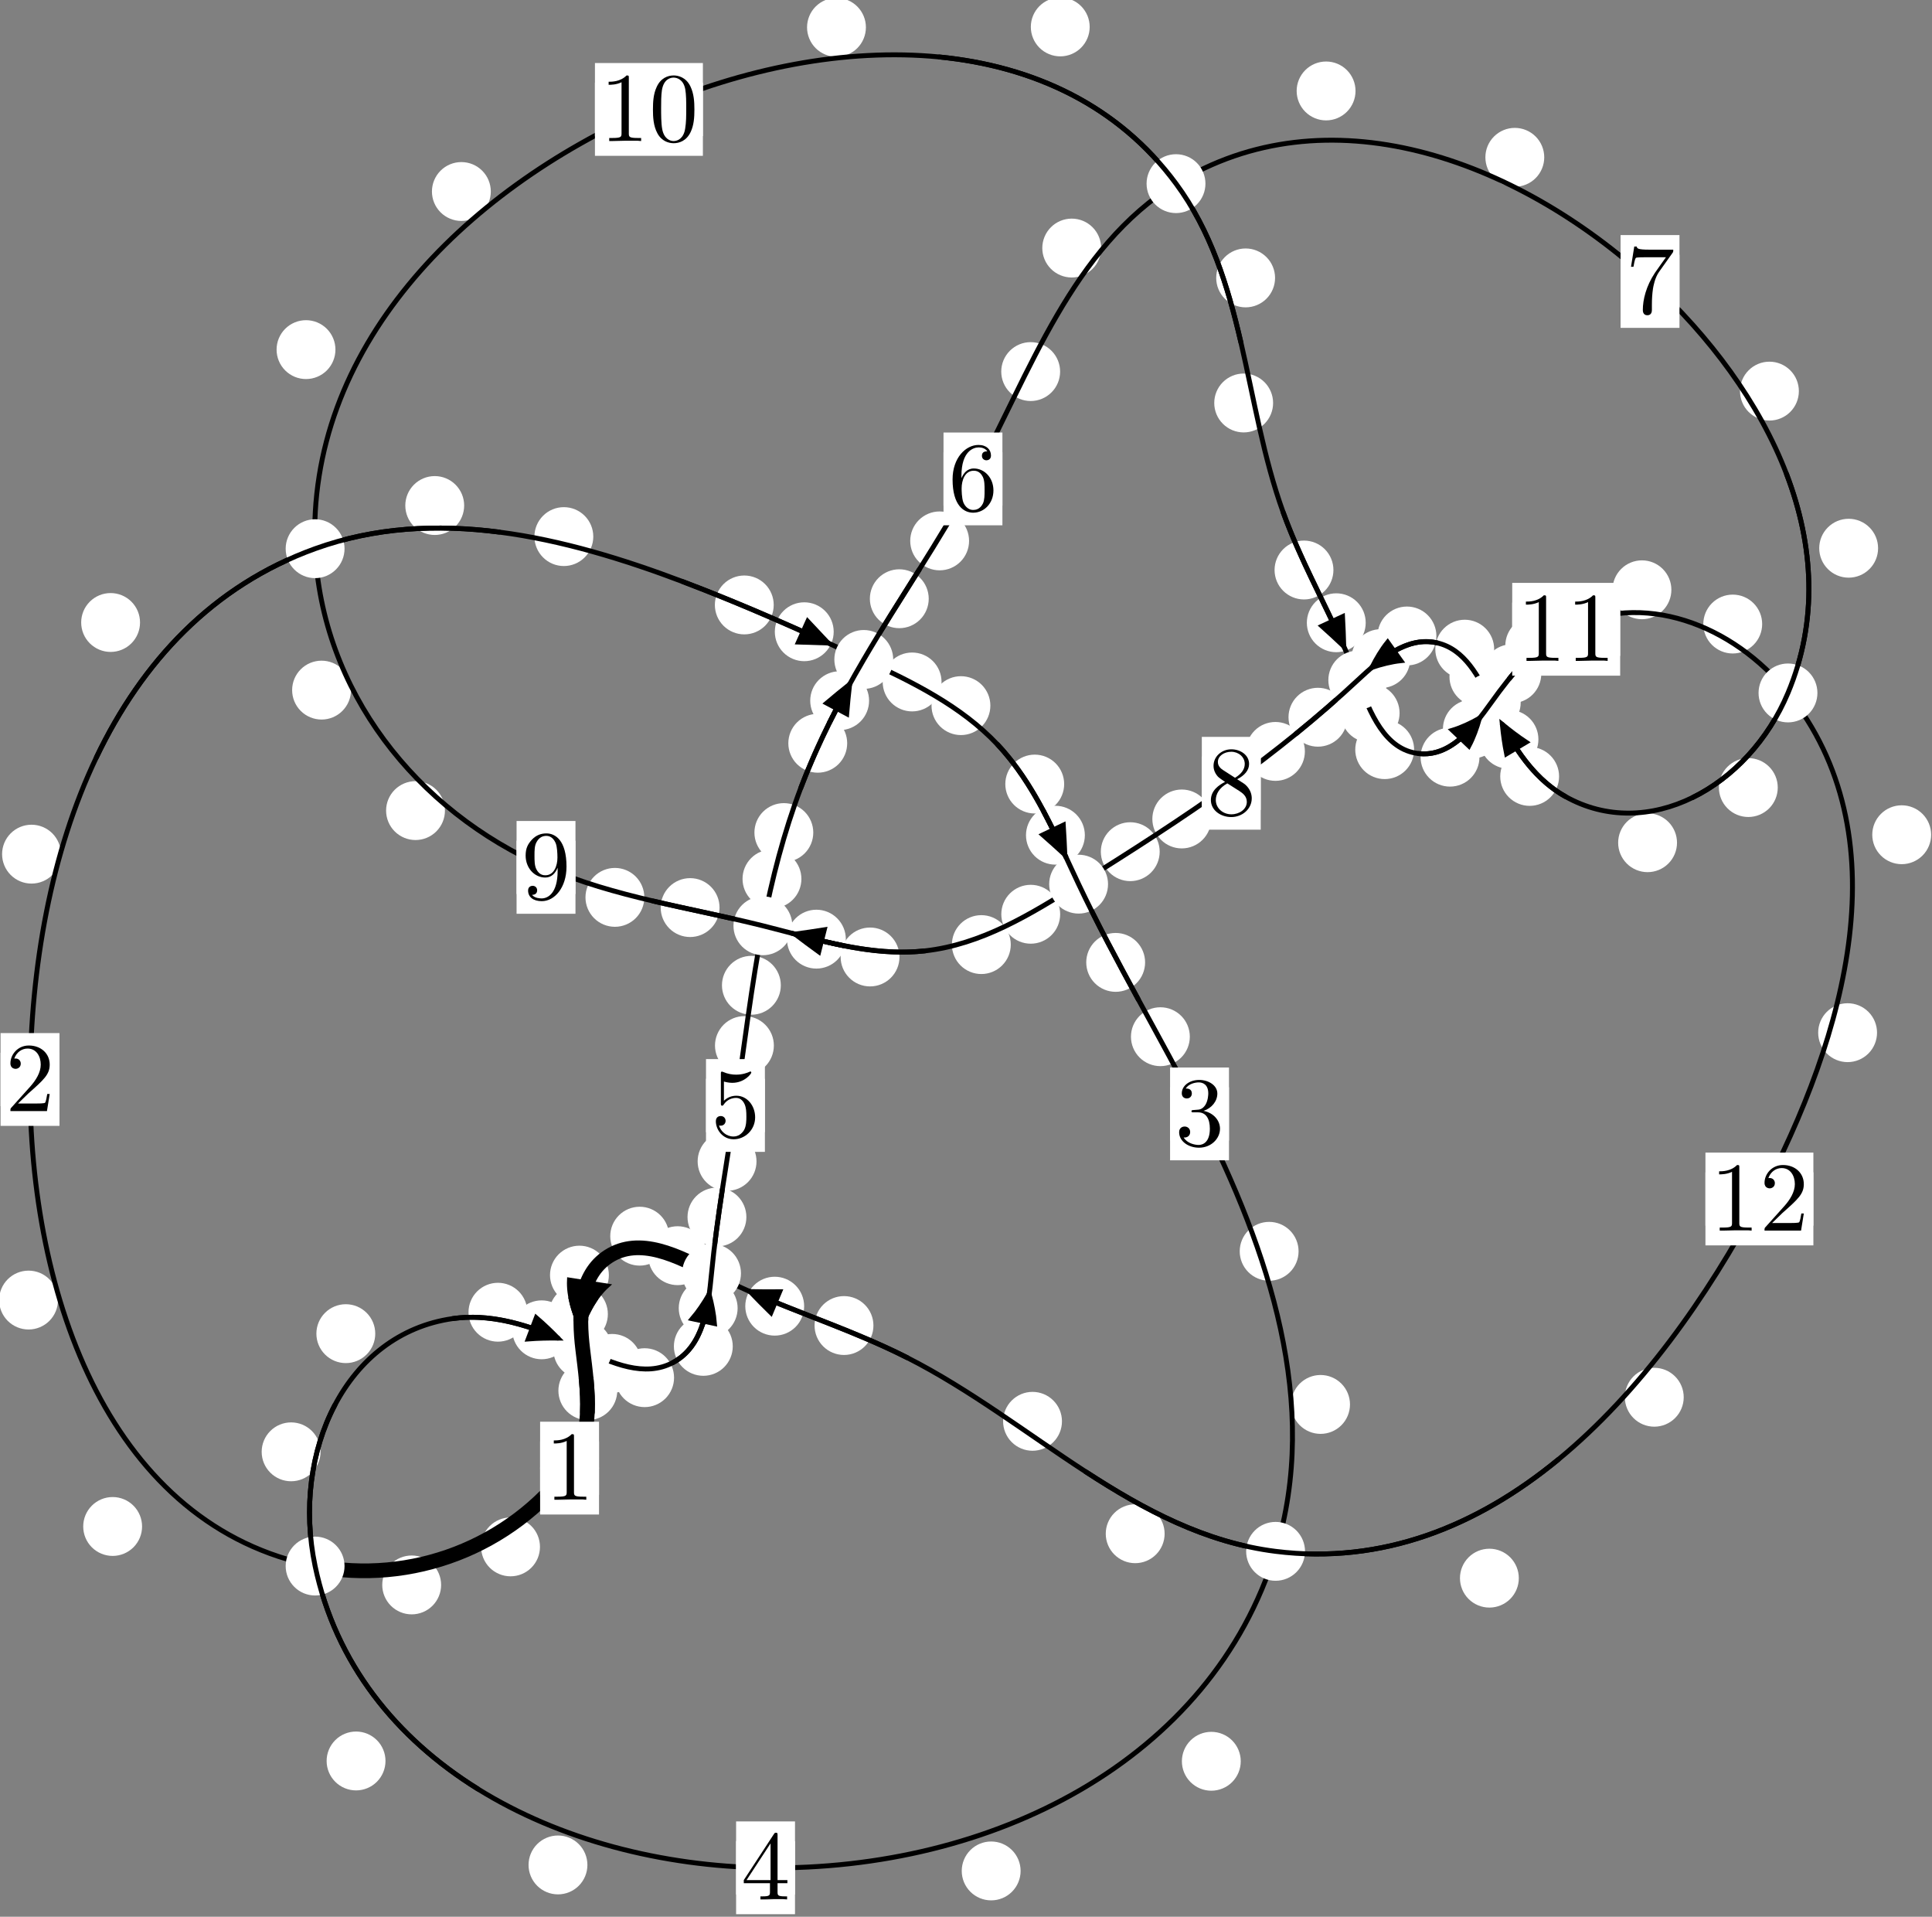 <?xml version="1.0"?>
<!-- Created by MetaPost 1.999 on 2021.07.06:0016 -->
<svg version="1.1" xmlns="http://www.w3.org/2000/svg" xmlns:xlink="http://www.w3.org/1999/xlink" width="196.201" height="194.603" viewBox="0 0 196.201 194.603">
<rect x="0" y="0" width="196.201" height="194.603" fill="#808080" stroke="none"/>
<!-- Original BoundingBox: -32.088211 -35.347366 164.112976 159.255142 -->
  <defs>
    <g transform="scale(0.01,0.01)" id="GLYPHcmr10_48">
      <path style="fill-rule: evenodd;" d="M460 -320C460 -400,455 -480,420 -554C374 -650,292 -666,250 -666C190 -666,117 -640,76 -547C44 -478,39 -400,39 -320C39 -245,43 -155,84 -79C127 2,200 22,249 22C303 22,379 1,423 -94C455 -163,460 -241,460 -320M249 -0C210 -0,151 -25,133 -121C122 -181,122 -273,122 -332C122 -396,122 -462,130 -516C149 -635,224 -644,249 -644C282 -644,348 -626,367 -527C377 -471,377 -395,377 -332C377 -257,377 -189,366 -125C351 -30,294 -0,249 -0"></path>
    </g>
    <g transform="scale(0.01,0.01)" id="GLYPHcmr10_49">
      <path style="fill-rule: evenodd;" d="M294 -640C294 -664,294 -666,271 -666C209 -602,121 -602,89 -602L89 -571C109 -571,168 -571,220 -597L220 -79C220 -43,217 -31,127 -31L95 -31L95 -0L257 -0L130 -3L217 -3L257 -3L297 -3L384 -3L419 -0L419 -31L387 -31C297 -31,294 -42,294 -79"></path>
    </g>
    <g transform="scale(0.01,0.01)" id="GLYPHcmr10_50">
      <path style="fill-rule: evenodd;" d="M127 -77L233 -180C389 -318,449 -372,449 -472C449 -586,359 -666,237 -666C124 -666,50 -574,50 -485C50 -429,100 -429,103 -429C120 -429,155 -441,155 -482C155 -508,137 -534,102 -534C94 -534,92 -534,89 -533C112 -598,166 -635,224 -635C315 -635,358 -554,358 -472C358 -392,308 -313,253 -251L61 -37C50 -26,50 -24,50 -0L421 -0L449 -174L424 -174C419 -144,412 -100,402 -85C395 -77,329 -77,307 -77"></path>
    </g>
    <g transform="scale(0.01,0.01)" id="GLYPHcmr10_51">
      <path style="fill-rule: evenodd;" d="M290 -352C372 -379,430 -449,430 -528C430 -610,342 -666,246 -666C145 -666,69 -606,69 -530C69 -497,91 -478,120 -478C151 -478,171 -500,171 -529C171 -579,124 -579,109 -579C140 -628,206 -641,242 -641C283 -641,338 -619,338 -529C338 -517,336 -459,310 -415C280 -367,246 -364,221 -363C213 -362,189 -360,182 -360C174 -359,167 -358,167 -348C167 -337,174 -337,191 -337L235 -337C317 -337,354 -269,354 -171C354 -35,285 -6,241 -6C198 -6,123 -23,88 -82C123 -77,154 -99,154 -137C154 -173,127 -193,98 -193C74 -193,42 -179,42 -135C42 -44,135 22,244 22C366 22,457 -69,457 -171C457 -253,394 -331,290 -352"></path>
    </g>
    <g transform="scale(0.01,0.01)" id="GLYPHcmr10_52">
      <path style="fill-rule: evenodd;" d="M294 -165L294 -78C294 -42,292 -31,218 -31L197 -31L197 -0L332 -0L238 -3L290 -3L332 -3L374 -3L427 -3L468 -0L468 -31L447 -31C373 -31,371 -42,371 -78L371 -165L471 -165L471 -196L371 -196L371 -651C371 -671,371 -677,355 -677C346 -677,343 -677,335 -665L28 -196L28 -165M300 -196L56 -196L300 -569"></path>
    </g>
    <g transform="scale(0.01,0.01)" id="GLYPHcmr10_53">
      <path style="fill-rule: evenodd;" d="M449 -201C449 -320,367 -420,259 -420C211 -420,168 -404,132 -369L132 -564C152 -558,185 -551,217 -551C340 -551,410 -642,410 -655C410 -661,407 -666,400 -666C399 -666,397 -666,392 -663C372 -654,323 -634,256 -634C216 -634,170 -641,123 -662C115 -665,113 -665,111 -665C101 -665,101 -657,101 -641L101 -345C101 -327,101 -319,115 -319C122 -319,124 -322,128 -328C139 -344,176 -398,257 -398C309 -398,334 -352,342 -334C358 -297,360 -258,360 -208C360 -173,360 -113,336 -71C312 -32,275 -6,229 -6C156 -6,99 -59,82 -118C85 -117,88 -116,99 -116C132 -116,149 -141,149 -165C149 -189,132 -214,99 -214C85 -214,50 -207,50 -161C50 -75,119 22,231 22C347 22,449 -74,449 -201"></path>
    </g>
    <g transform="scale(0.01,0.01)" id="GLYPHcmr10_54">
      <path style="fill-rule: evenodd;" d="M132 -328L132 -352C132 -605,256 -641,307 -641C331 -641,373 -635,395 -601C380 -601,340 -601,340 -556C340 -525,364 -510,386 -510C402 -510,432 -519,432 -558C432 -618,388 -666,305 -666C177 -666,42 -537,42 -316C42 -49,158 22,251 22C362 22,457 -72,457 -204C457 -331,368 -427,257 -427C189 -427,152 -376,132 -328M251 -6C188 -6,158 -66,152 -81C134 -128,134 -208,134 -226C134 -304,166 -404,256 -404C272 -404,318 -404,349 -342C367 -305,367 -254,367 -205C367 -157,367 -107,350 -71C320 -11,274 -6,251 -6"></path>
    </g>
    <g transform="scale(0.01,0.01)" id="GLYPHcmr10_55">
      <path style="fill-rule: evenodd;" d="M476 -609C485 -621,485 -623,485 -644L242 -644C120 -644,118 -657,114 -676L89 -676L56 -470L81 -470C84 -486,93 -549,106 -561C113 -567,191 -567,204 -567L411 -567C400 -551,321 -442,299 -409C209 -274,176 -135,176 -33C176 -23,176 22,222 22C268 22,268 -23,268 -33L268 -84C268 -139,271 -194,279 -248C283 -271,297 -357,341 -419"></path>
    </g>
    <g transform="scale(0.01,0.01)" id="GLYPHcmr10_56">
      <path style="fill-rule: evenodd;" d="M163 -457C117 -487,113 -521,113 -538C113 -599,178 -641,249 -641C322 -641,386 -589,386 -517C386 -460,347 -412,287 -377M309 -362C381 -399,430 -451,430 -517C430 -609,341 -666,250 -666C150 -666,69 -592,69 -499C69 -481,71 -436,113 -389C124 -377,161 -352,186 -335C128 -306,42 -250,42 -151C42 -45,144 22,249 22C362 22,457 -61,457 -168C457 -204,446 -249,408 -291C389 -312,373 -322,309 -362M209 -320L332 -242C360 -223,407 -193,407 -132C407 -58,332 -6,250 -6C164 -6,92 -68,92 -151C92 -209,124 -273,209 -320"></path>
    </g>
    <g transform="scale(0.01,0.01)" id="GLYPHcmr10_57">
      <path style="fill-rule: evenodd;" d="M367 -318L367 -286C367 -52,263 -6,205 -6C188 -6,134 -8,107 -42C151 -42,159 -71,159 -88C159 -119,135 -134,113 -134C97 -134,67 -125,67 -86C67 -19,121 22,206 22C335 22,457 -114,457 -329C457 -598,342 -666,253 -666C198 -666,149 -648,106 -603C65 -558,42 -516,42 -441C42 -316,130 -218,242 -218C303 -218,344 -260,367 -318M243 -241C227 -241,181 -241,150 -304C132 -341,132 -391,132 -440C132 -494,132 -541,153 -578C180 -628,218 -641,253 -641C299 -641,332 -607,349 -562C361 -530,365 -467,365 -421C365 -338,331 -241,243 -241"></path>
    </g>
  </defs>
  <path d="M54.836 157.053C54.836 156.261,54.522 155.5,53.961 154.94C53.401 154.38,52.64 154.065,51.848 154.065C51.055 154.065,50.295 154.38,49.734 154.94C49.174 155.5,48.859 156.261,48.859 157.053C48.859 157.846,49.174 158.606,49.734 159.167C50.295 159.727,51.055 160.042,51.848 160.042C52.64 160.042,53.401 159.727,53.961 159.167C54.522 158.606,54.836 157.846,54.836 157.053Z" style="fill: rgb(100%,100%,100%);stroke: none;"></path>
  <path d="M60.83 149.056C60.83 148.264,60.515 147.504,59.954 146.943C59.394 146.383,58.634 146.068,57.841 146.068C57.048 146.068,56.288 146.383,55.728 146.943C55.167 147.504,54.852 148.264,54.852 149.056C54.852 149.849,55.167 150.609,55.728 151.17C56.288 151.73,57.048 152.045,57.841 152.045C58.634 152.045,59.394 151.73,59.954 151.17C60.515 150.609,60.83 149.849,60.83 149.056Z" style="fill: rgb(100%,100%,100%);stroke: none;"></path>
  <path d="M14.428 154.982C14.428 154.19,14.113 153.429,13.553 152.869C12.992 152.308,12.232 151.993,11.439 151.993C10.647 151.993,9.886 152.308,9.326 152.869C8.765 153.429,8.451 154.19,8.451 154.982C8.451 155.775,8.765 156.535,9.326 157.096C9.886 157.656,10.647 157.971,11.439 157.971C12.232 157.971,12.992 157.656,13.553 157.096C14.113 156.535,14.428 155.775,14.428 154.982Z" style="fill: rgb(100%,100%,100%);stroke: none;"></path>
  <path d="M44.797 160.917C44.797 160.124,44.482 159.364,43.921 158.803C43.361 158.243,42.601 157.928,41.808 157.928C41.015 157.928,40.255 158.243,39.695 158.803C39.134 159.364,38.819 160.124,38.819 160.917C38.819 161.709,39.134 162.469,39.695 163.03C40.255 163.59,41.015 163.905,41.808 163.905C42.601 163.905,43.361 163.59,43.921 163.03C44.482 162.469,44.797 161.709,44.797 160.917Z" style="fill: rgb(100%,100%,100%);stroke: none;"></path>
  <path d="M6.189 86.722C6.189 85.929,5.874 85.169,5.314 84.608C4.753 84.048,3.993 83.733,3.2 83.733C2.408 83.733,1.648 84.048,1.087 84.608C0.527 85.169,0.212 85.929,0.212 86.722C0.212 87.514,0.527 88.274,1.087 88.835C1.648 89.395,2.408 89.71,3.2 89.71C3.993 89.71,4.753 89.395,5.314 88.835C5.874 88.274,6.189 87.514,6.189 86.722Z" style="fill: rgb(100%,100%,100%);stroke: none;"></path>
  <path d="M5.889 131.995C5.889 131.202,5.574 130.442,5.014 129.881C4.453 129.321,3.693 129.006,2.901 129.006C2.108 129.006,1.348 129.321,0.787 129.881C0.227 130.442,-0.088 131.202,-0.088 131.995C-0.088 132.787,0.227 133.547,0.787 134.108C1.348 134.668,2.108 134.983,2.901 134.983C3.693 134.983,4.453 134.668,5.014 134.108C5.574 133.547,5.889 132.787,5.889 131.995Z" style="fill: rgb(100%,100%,100%);stroke: none;"></path>
  <path d="M47.137 51.326C47.137 50.533,46.822 49.773,46.262 49.213C45.701 48.652,44.941 48.337,44.148 48.337C43.356 48.337,42.596 48.652,42.035 49.213C41.475 49.773,41.16 50.533,41.16 51.326C41.16 52.119,41.475 52.879,42.035 53.439C42.596 54,43.356 54.315,44.148 54.315C44.941 54.315,45.701 54,46.262 53.439C46.822 52.879,47.137 52.119,47.137 51.326Z" style="fill: rgb(100%,100%,100%);stroke: none;"></path>
  <path d="M14.221 63.201C14.221 62.409,13.907 61.648,13.346 61.088C12.786 60.527,12.025 60.213,11.233 60.213C10.44 60.213,9.68 60.527,9.119 61.088C8.559 61.648,8.244 62.409,8.244 63.201C8.244 63.994,8.559 64.754,9.119 65.315C9.68 65.875,10.44 66.19,11.233 66.19C12.025 66.19,12.786 65.875,13.346 65.315C13.907 64.754,14.221 63.994,14.221 63.201Z" style="fill: rgb(100%,100%,100%);stroke: none;"></path>
  <path d="M78.574 61.419C78.574 60.627,78.259 59.866,77.699 59.306C77.138 58.745,76.378 58.431,75.586 58.431C74.793 58.431,74.033 58.745,73.472 59.306C72.912 59.866,72.597 60.627,72.597 61.419C72.597 62.212,72.912 62.972,73.472 63.533C74.033 64.093,74.793 64.408,75.586 64.408C76.378 64.408,77.138 64.093,77.699 63.533C78.259 62.972,78.574 62.212,78.574 61.419Z" style="fill: rgb(100%,100%,100%);stroke: none;"></path>
  <path d="M60.25 54.48C60.25 53.687,59.935 52.927,59.374 52.367C58.814 51.806,58.054 51.491,57.261 51.491C56.468 51.491,55.708 51.806,55.148 52.367C54.587 52.927,54.272 53.687,54.272 54.48C54.272 55.273,54.587 56.033,55.148 56.593C55.708 57.154,56.468 57.469,57.261 57.469C58.054 57.469,58.814 57.154,59.374 56.593C59.935 56.033,60.25 55.273,60.25 54.48Z" style="fill: rgb(100%,100%,100%);stroke: none;"></path>
  <path d="M95.617 69.239C95.617 68.446,95.302 67.686,94.742 67.126C94.181 66.565,93.421 66.25,92.629 66.25C91.836 66.25,91.076 66.565,90.515 67.126C89.955 67.686,89.64 68.446,89.64 69.239C89.64 70.032,89.955 70.792,90.515 71.352C91.076 71.913,91.836 72.228,92.629 72.228C93.421 72.228,94.181 71.913,94.742 71.352C95.302 70.792,95.617 70.032,95.617 69.239Z" style="fill: rgb(100%,100%,100%);stroke: none;"></path>
  <path d="M84.664 64.141C84.664 63.348,84.349 62.588,83.788 62.028C83.228 61.467,82.468 61.152,81.675 61.152C80.882 61.152,80.122 61.467,79.562 62.028C79.001 62.588,78.686 63.348,78.686 64.141C78.686 64.934,79.001 65.694,79.562 66.254C80.122 66.815,80.882 67.13,81.675 67.13C82.468 67.13,83.228 66.815,83.788 66.254C84.349 65.694,84.664 64.934,84.664 64.141Z" style="fill: rgb(100%,100%,100%);stroke: none;"></path>
  <path d="M108.07 79.605C108.07 78.813,107.755 78.053,107.195 77.492C106.634 76.932,105.874 76.617,105.082 76.617C104.289 76.617,103.529 76.932,102.968 77.492C102.408 78.053,102.093 78.813,102.093 79.605C102.093 80.398,102.408 81.158,102.968 81.719C103.529 82.279,104.289 82.594,105.082 82.594C105.874 82.594,106.634 82.279,107.195 81.719C107.755 81.158,108.07 80.398,108.07 79.605Z" style="fill: rgb(100%,100%,100%);stroke: none;"></path>
  <path d="M100.575 71.643C100.575 70.85,100.26 70.09,99.7 69.529C99.139 68.969,98.379 68.654,97.587 68.654C96.794 68.654,96.034 68.969,95.473 69.529C94.913 70.09,94.598 70.85,94.598 71.643C94.598 72.435,94.913 73.195,95.473 73.756C96.034 74.316,96.794 74.631,97.587 74.631C98.379 74.631,99.139 74.316,99.7 73.756C100.26 73.195,100.575 72.435,100.575 71.643Z" style="fill: rgb(100%,100%,100%);stroke: none;"></path>
  <path d="M116.289 97.711C116.289 96.918,115.974 96.158,115.414 95.597C114.853 95.037,114.093 94.722,113.3 94.722C112.508 94.722,111.747 95.037,111.187 95.597C110.627 96.158,110.312 96.918,110.312 97.711C110.312 98.503,110.627 99.264,111.187 99.824C111.747 100.385,112.508 100.699,113.3 100.699C114.093 100.699,114.853 100.385,115.414 99.824C115.974 99.264,116.289 98.503,116.289 97.711Z" style="fill: rgb(100%,100%,100%);stroke: none;"></path>
  <path d="M110.17 84.799C110.17 84.006,109.855 83.246,109.295 82.685C108.734 82.125,107.974 81.81,107.182 81.81C106.389 81.81,105.629 82.125,105.068 82.685C104.508 83.246,104.193 84.006,104.193 84.799C104.193 85.591,104.508 86.351,105.068 86.912C105.629 87.472,106.389 87.787,107.182 87.787C107.974 87.787,108.734 87.472,109.295 86.912C109.855 86.351,110.17 85.591,110.17 84.799Z" style="fill: rgb(100%,100%,100%);stroke: none;"></path>
  <path d="M131.875 127.044C131.875 126.252,131.56 125.492,131 124.931C130.439 124.371,129.679 124.056,128.887 124.056C128.094 124.056,127.334 124.371,126.773 124.931C126.213 125.492,125.898 126.252,125.898 127.044C125.898 127.837,126.213 128.597,126.773 129.158C127.334 129.718,128.094 130.033,128.887 130.033C129.679 130.033,130.439 129.718,131 129.158C131.56 128.597,131.875 127.837,131.875 127.044Z" style="fill: rgb(100%,100%,100%);stroke: none;"></path>
  <path d="M120.831 105.255C120.831 104.463,120.516 103.703,119.955 103.142C119.395 102.582,118.635 102.267,117.842 102.267C117.049 102.267,116.289 102.582,115.729 103.142C115.168 103.703,114.853 104.463,114.853 105.255C114.853 106.048,115.168 106.808,115.729 107.369C116.289 107.929,117.049 108.244,117.842 108.244C118.635 108.244,119.395 107.929,119.955 107.369C120.516 106.808,120.831 106.048,120.831 105.255Z" style="fill: rgb(100%,100%,100%);stroke: none;"></path>
  <path d="M126.002 178.821C126.002 178.028,125.687 177.268,125.127 176.707C124.566 176.147,123.806 175.832,123.013 175.832C122.221 175.832,121.461 176.147,120.9 176.707C120.34 177.268,120.025 178.028,120.025 178.821C120.025 179.613,120.34 180.373,120.9 180.934C121.461 181.494,122.221 181.809,123.013 181.809C123.806 181.809,124.566 181.494,125.127 180.934C125.687 180.373,126.002 179.613,126.002 178.821Z" style="fill: rgb(100%,100%,100%);stroke: none;"></path>
  <path d="M137.096 142.591C137.096 141.798,136.781 141.038,136.221 140.478C135.66 139.917,134.9 139.602,134.108 139.602C133.315 139.602,132.555 139.917,131.994 140.478C131.434 141.038,131.119 141.798,131.119 142.591C131.119 143.384,131.434 144.144,131.994 144.704C132.555 145.265,133.315 145.58,134.108 145.58C134.9 145.58,135.66 145.265,136.221 144.704C136.781 144.144,137.096 143.384,137.096 142.591Z" style="fill: rgb(100%,100%,100%);stroke: none;"></path>
  <path d="M59.653 189.346C59.653 188.553,59.338 187.793,58.778 187.232C58.217 186.672,57.457 186.357,56.664 186.357C55.872 186.357,55.112 186.672,54.551 187.232C53.991 187.793,53.676 188.553,53.676 189.346C53.676 190.138,53.991 190.899,54.551 191.459C55.112 192.02,55.872 192.334,56.664 192.334C57.457 192.334,58.217 192.02,58.778 191.459C59.338 190.899,59.653 190.138,59.653 189.346Z" style="fill: rgb(100%,100%,100%);stroke: none;"></path>
  <path d="M103.646 189.954C103.646 189.161,103.331 188.401,102.77 187.841C102.21 187.28,101.449 186.965,100.657 186.965C99.864 186.965,99.104 187.28,98.543 187.841C97.983 188.401,97.668 189.161,97.668 189.954C97.668 190.747,97.983 191.507,98.543 192.067C99.104 192.628,99.864 192.943,100.657 192.943C101.449 192.943,102.21 192.628,102.77 192.067C103.331 191.507,103.646 190.747,103.646 189.954Z" style="fill: rgb(100%,100%,100%);stroke: none;"></path>
  <path d="M32.552 147.403C32.552 146.611,32.237 145.85,31.676 145.29C31.116 144.729,30.356 144.414,29.563 144.414C28.77 144.414,28.01 144.729,27.45 145.29C26.889 145.85,26.574 146.611,26.574 147.403C26.574 148.196,26.889 148.956,27.45 149.517C28.01 150.077,28.77 150.392,29.563 150.392C30.356 150.392,31.116 150.077,31.676 149.517C32.237 148.956,32.552 148.196,32.552 147.403Z" style="fill: rgb(100%,100%,100%);stroke: none;"></path>
  <path d="M39.148 178.79C39.148 177.997,38.833 177.237,38.272 176.676C37.712 176.116,36.952 175.801,36.159 175.801C35.366 175.801,34.606 176.116,34.046 176.676C33.485 177.237,33.17 177.997,33.17 178.79C33.17 179.582,33.485 180.343,34.046 180.903C34.606 181.464,35.366 181.778,36.159 181.778C36.952 181.778,37.712 181.464,38.272 180.903C38.833 180.343,39.148 179.582,39.148 178.79Z" style="fill: rgb(100%,100%,100%);stroke: none;"></path>
  <path d="M53.556 133.229C53.556 132.437,53.241 131.677,52.681 131.116C52.12 130.556,51.36 130.241,50.568 130.241C49.775 130.241,49.015 130.556,48.454 131.116C47.894 131.677,47.579 132.437,47.579 133.229C47.579 134.022,47.894 134.782,48.454 135.343C49.015 135.903,49.775 136.218,50.568 136.218C51.36 136.218,52.12 135.903,52.681 135.343C53.241 134.782,53.556 134.022,53.556 133.229Z" style="fill: rgb(100%,100%,100%);stroke: none;"></path>
  <path d="M38.108 135.405C38.108 134.612,37.793 133.852,37.232 133.292C36.672 132.731,35.912 132.416,35.119 132.416C34.326 132.416,33.566 132.731,33.006 133.292C32.445 133.852,32.13 134.612,32.13 135.405C32.13 136.198,32.445 136.958,33.006 137.518C33.566 138.079,34.326 138.394,35.119 138.394C35.912 138.394,36.672 138.079,37.232 137.518C37.793 136.958,38.108 136.198,38.108 135.405Z" style="fill: rgb(100%,100%,100%);stroke: none;"></path>
  <path d="M65.152 138.424C65.152 137.632,64.837 136.872,64.276 136.311C63.716 135.751,62.956 135.436,62.163 135.436C61.37 135.436,60.61 135.751,60.05 136.311C59.489 136.872,59.174 137.632,59.174 138.424C59.174 139.217,59.489 139.977,60.05 140.538C60.61 141.098,61.37 141.413,62.163 141.413C62.956 141.413,63.716 141.098,64.276 140.538C64.837 139.977,65.152 139.217,65.152 138.424Z" style="fill: rgb(100%,100%,100%);stroke: none;"></path>
  <path d="M57.996 135.015C57.996 134.223,57.681 133.462,57.12 132.902C56.56 132.341,55.8 132.027,55.007 132.027C54.214 132.027,53.454 132.341,52.894 132.902C52.333 133.462,52.018 134.223,52.018 135.015C52.018 135.808,52.333 136.568,52.894 137.129C53.454 137.689,54.214 138.004,55.007 138.004C55.8 138.004,56.56 137.689,57.12 137.129C57.681 136.568,57.996 135.808,57.996 135.015Z" style="fill: rgb(100%,100%,100%);stroke: none;"></path>
  <path d="M74.414 136.695C74.414 135.903,74.099 135.142,73.538 134.582C72.978 134.022,72.218 133.707,71.425 133.707C70.632 133.707,69.872 134.022,69.312 134.582C68.751 135.142,68.436 135.903,68.436 136.695C68.436 137.488,68.751 138.248,69.312 138.809C69.872 139.369,70.632 139.684,71.425 139.684C72.218 139.684,72.978 139.369,73.538 138.809C74.099 138.248,74.414 137.488,74.414 136.695Z" style="fill: rgb(100%,100%,100%);stroke: none;"></path>
  <path d="M68.453 139.873C68.453 139.081,68.138 138.321,67.578 137.76C67.017 137.2,66.257 136.885,65.464 136.885C64.672 136.885,63.911 137.2,63.351 137.76C62.79 138.321,62.476 139.081,62.476 139.873C62.476 140.666,62.79 141.426,63.351 141.987C63.911 142.547,64.672 142.862,65.464 142.862C66.257 142.862,67.017 142.547,67.578 141.987C68.138 141.426,68.453 140.666,68.453 139.873Z" style="fill: rgb(100%,100%,100%);stroke: none;"></path>
  <path d="M75.797 123.567C75.797 122.774,75.482 122.014,74.922 121.453C74.361 120.893,73.601 120.578,72.809 120.578C72.016 120.578,71.256 120.893,70.695 121.453C70.135 122.014,69.82 122.774,69.82 123.567C69.82 124.359,70.135 125.119,70.695 125.68C71.256 126.24,72.016 126.555,72.809 126.555C73.601 126.555,74.361 126.24,74.922 125.68C75.482 125.119,75.797 124.359,75.797 123.567Z" style="fill: rgb(100%,100%,100%);stroke: none;"></path>
  <path d="M74.908 132.818C74.908 132.026,74.593 131.266,74.032 130.705C73.472 130.145,72.712 129.83,71.919 129.83C71.126 129.83,70.366 130.145,69.806 130.705C69.245 131.266,68.93 132.026,68.93 132.818C68.93 133.611,69.245 134.371,69.806 134.932C70.366 135.492,71.126 135.807,71.919 135.807C72.712 135.807,73.472 135.492,74.032 134.932C74.593 134.371,74.908 133.611,74.908 132.818Z" style="fill: rgb(100%,100%,100%);stroke: none;"></path>
  <path d="M78.588 106.154C78.588 105.361,78.273 104.601,77.712 104.04C77.152 103.48,76.392 103.165,75.599 103.165C74.806 103.165,74.046 103.48,73.486 104.04C72.925 104.601,72.61 105.361,72.61 106.154C72.61 106.946,72.925 107.706,73.486 108.267C74.046 108.827,74.806 109.142,75.599 109.142C76.392 109.142,77.152 108.827,77.712 108.267C78.273 107.706,78.588 106.946,78.588 106.154Z" style="fill: rgb(100%,100%,100%);stroke: none;"></path>
  <path d="M76.826 117.914C76.826 117.122,76.511 116.362,75.95 115.801C75.39 115.241,74.63 114.926,73.837 114.926C73.044 114.926,72.284 115.241,71.724 115.801C71.163 116.362,70.848 117.122,70.848 117.914C70.848 118.707,71.163 119.467,71.724 120.028C72.284 120.588,73.044 120.903,73.837 120.903C74.63 120.903,75.39 120.588,75.95 120.028C76.511 119.467,76.826 118.707,76.826 117.914Z" style="fill: rgb(100%,100%,100%);stroke: none;"></path>
  <path d="M81.385 89.235C81.385 88.442,81.07 87.682,80.509 87.121C79.949 86.561,79.189 86.246,78.396 86.246C77.603 86.246,76.843 86.561,76.283 87.121C75.722 87.682,75.407 88.442,75.407 89.235C75.407 90.027,75.722 90.787,76.283 91.348C76.843 91.908,77.603 92.223,78.396 92.223C79.189 92.223,79.949 91.908,80.509 91.348C81.07 90.787,81.385 90.027,81.385 89.235Z" style="fill: rgb(100%,100%,100%);stroke: none;"></path>
  <path d="M79.295 100.035C79.295 99.243,78.98 98.483,78.42 97.922C77.859 97.362,77.099 97.047,76.306 97.047C75.514 97.047,74.754 97.362,74.193 97.922C73.633 98.483,73.318 99.243,73.318 100.035C73.318 100.828,73.633 101.588,74.193 102.149C74.754 102.709,75.514 103.024,76.306 103.024C77.099 103.024,77.859 102.709,78.42 102.149C78.98 101.588,79.295 100.828,79.295 100.035Z" style="fill: rgb(100%,100%,100%);stroke: none;"></path>
  <path d="M86.035 75.462C86.035 74.67,85.72 73.91,85.16 73.349C84.599 72.789,83.839 72.474,83.047 72.474C82.254 72.474,81.494 72.789,80.933 73.349C80.373 73.91,80.058 74.67,80.058 75.462C80.058 76.255,80.373 77.015,80.933 77.576C81.494 78.136,82.254 78.451,83.047 78.451C83.839 78.451,84.599 78.136,85.16 77.576C85.72 77.015,86.035 76.255,86.035 75.462Z" style="fill: rgb(100%,100%,100%);stroke: none;"></path>
  <path d="M82.591 84.529C82.591 83.737,82.276 82.977,81.716 82.416C81.155 81.856,80.395 81.541,79.603 81.541C78.81 81.541,78.05 81.856,77.489 82.416C76.929 82.977,76.614 83.737,76.614 84.529C76.614 85.322,76.929 86.082,77.489 86.643C78.05 87.203,78.81 87.518,79.603 87.518C80.395 87.518,81.155 87.203,81.716 86.643C82.276 86.082,82.591 85.322,82.591 84.529Z" style="fill: rgb(100%,100%,100%);stroke: none;"></path>
  <path d="M94.315 60.789C94.315 59.996,94 59.236,93.44 58.676C92.879 58.115,92.119 57.8,91.327 57.8C90.534 57.8,89.774 58.115,89.213 58.676C88.653 59.236,88.338 59.996,88.338 60.789C88.338 61.582,88.653 62.342,89.213 62.902C89.774 63.463,90.534 63.778,91.327 63.778C92.119 63.778,92.879 63.463,93.44 62.902C94 62.342,94.315 61.582,94.315 60.789Z" style="fill: rgb(100%,100%,100%);stroke: none;"></path>
  <path d="M88.258 71.141C88.258 70.348,87.944 69.588,87.383 69.027C86.823 68.467,86.062 68.152,85.27 68.152C84.477 68.152,83.717 68.467,83.156 69.027C82.596 69.588,82.281 70.348,82.281 71.141C82.281 71.933,82.596 72.693,83.156 73.254C83.717 73.814,84.477 74.129,85.27 74.129C86.062 74.129,86.823 73.814,87.383 73.254C87.944 72.693,88.258 71.933,88.258 71.141Z" style="fill: rgb(100%,100%,100%);stroke: none;"></path>
  <path d="M107.658 37.726C107.658 36.933,107.343 36.173,106.782 35.613C106.222 35.052,105.462 34.737,104.669 34.737C103.876 34.737,103.116 35.052,102.556 35.613C101.995 36.173,101.68 36.933,101.68 37.726C101.68 38.519,101.995 39.279,102.556 39.839C103.116 40.4,103.876 40.715,104.669 40.715C105.462 40.715,106.222 40.4,106.782 39.839C107.343 39.279,107.658 38.519,107.658 37.726Z" style="fill: rgb(100%,100%,100%);stroke: none;"></path>
  <path d="M98.413 54.916C98.413 54.123,98.098 53.363,97.538 52.803C96.977 52.242,96.217 51.927,95.424 51.927C94.632 51.927,93.872 52.242,93.311 52.803C92.751 53.363,92.436 54.123,92.436 54.916C92.436 55.709,92.751 56.469,93.311 57.029C93.872 57.59,94.632 57.905,95.424 57.905C96.217 57.905,96.977 57.59,97.538 57.029C98.098 56.469,98.413 55.709,98.413 54.916Z" style="fill: rgb(100%,100%,100%);stroke: none;"></path>
  <path d="M137.658 9.234C137.658 8.442,137.343 7.681,136.782 7.121C136.222 6.56,135.461 6.245,134.669 6.245C133.876 6.245,133.116 6.56,132.555 7.121C131.995 7.681,131.68 8.442,131.68 9.234C131.68 10.027,131.995 10.787,132.555 11.348C133.116 11.908,133.876 12.223,134.669 12.223C135.461 12.223,136.222 11.908,136.782 11.348C137.343 10.787,137.658 10.027,137.658 9.234Z" style="fill: rgb(100%,100%,100%);stroke: none;"></path>
  <path d="M111.826 25.185C111.826 24.392,111.511 23.632,110.951 23.072C110.39 22.511,109.63 22.196,108.838 22.196C108.045 22.196,107.285 22.511,106.724 23.072C106.164 23.632,105.849 24.392,105.849 25.185C105.849 25.978,106.164 26.738,106.724 27.298C107.285 27.859,108.045 28.174,108.838 28.174C109.63 28.174,110.39 27.859,110.951 27.298C111.511 26.738,111.826 25.978,111.826 25.185Z" style="fill: rgb(100%,100%,100%);stroke: none;"></path>
  <path d="M182.681 39.71C182.681 38.917,182.366 38.157,181.805 37.597C181.245 37.036,180.485 36.721,179.692 36.721C178.899 36.721,178.139 37.036,177.579 37.597C177.018 38.157,176.703 38.917,176.703 39.71C176.703 40.503,177.018 41.263,177.579 41.824C178.139 42.384,178.899 42.699,179.692 42.699C180.485 42.699,181.245 42.384,181.805 41.824C182.366 41.263,182.681 40.503,182.681 39.71Z" style="fill: rgb(100%,100%,100%);stroke: none;"></path>
  <path d="M156.823 15.972C156.823 15.18,156.508 14.42,155.948 13.859C155.387 13.299,154.627 12.984,153.834 12.984C153.042 12.984,152.282 13.299,151.721 13.859C151.161 14.42,150.846 15.18,150.846 15.972C150.846 16.765,151.161 17.525,151.721 18.086C152.282 18.646,153.042 18.961,153.834 18.961C154.627 18.961,155.387 18.646,155.948 18.086C156.508 17.525,156.823 16.765,156.823 15.972Z" style="fill: rgb(100%,100%,100%);stroke: none;"></path>
  <path d="M180.537 79.96C180.537 79.167,180.222 78.407,179.662 77.847C179.101 77.286,178.341 76.971,177.548 76.971C176.756 76.971,175.995 77.286,175.435 77.847C174.874 78.407,174.56 79.167,174.56 79.96C174.56 80.753,174.874 81.513,175.435 82.073C175.995 82.634,176.756 82.949,177.548 82.949C178.341 82.949,179.101 82.634,179.662 82.073C180.222 81.513,180.537 80.753,180.537 79.96Z" style="fill: rgb(100%,100%,100%);stroke: none;"></path>
  <path d="M190.726 55.661C190.726 54.868,190.411 54.108,189.85 53.548C189.29 52.987,188.53 52.672,187.737 52.672C186.944 52.672,186.184 52.987,185.624 53.548C185.063 54.108,184.748 54.868,184.748 55.661C184.748 56.454,185.063 57.214,185.624 57.774C186.184 58.335,186.944 58.65,187.737 58.65C188.53 58.65,189.29 58.335,189.85 57.774C190.411 57.214,190.726 56.454,190.726 55.661Z" style="fill: rgb(100%,100%,100%);stroke: none;"></path>
  <path d="M158.33 78.829C158.33 78.036,158.015 77.276,157.455 76.716C156.894 76.155,156.134 75.84,155.342 75.84C154.549 75.84,153.789 76.155,153.228 76.716C152.668 77.276,152.353 78.036,152.353 78.829C152.353 79.622,152.668 80.382,153.228 80.942C153.789 81.503,154.549 81.818,155.342 81.818C156.134 81.818,156.894 81.503,157.455 80.942C158.015 80.382,158.33 79.622,158.33 78.829Z" style="fill: rgb(100%,100%,100%);stroke: none;"></path>
  <path d="M170.306 85.561C170.306 84.768,169.991 84.008,169.431 83.447C168.87 82.887,168.11 82.572,167.317 82.572C166.525 82.572,165.764 82.887,165.204 83.447C164.644 84.008,164.329 84.768,164.329 85.561C164.329 86.353,164.644 87.113,165.204 87.674C165.764 88.234,166.525 88.549,167.317 88.549C168.11 88.549,168.87 88.234,169.431 87.674C169.991 87.113,170.306 86.353,170.306 85.561Z" style="fill: rgb(100%,100%,100%);stroke: none;"></path>
  <path d="M153.176 68.713C153.176 67.92,152.861 67.16,152.301 66.6C151.74 66.039,150.98 65.724,150.188 65.724C149.395 65.724,148.635 66.039,148.074 66.6C147.514 67.16,147.199 67.92,147.199 68.713C147.199 69.506,147.514 70.266,148.074 70.826C148.635 71.387,149.395 71.702,150.188 71.702C150.98 71.702,151.74 71.387,152.301 70.826C152.861 70.266,153.176 69.506,153.176 68.713Z" style="fill: rgb(100%,100%,100%);stroke: none;"></path>
  <path d="M156.23 75.066C156.23 74.273,155.916 73.513,155.355 72.952C154.795 72.392,154.034 72.077,153.242 72.077C152.449 72.077,151.689 72.392,151.128 72.952C150.568 73.513,150.253 74.273,150.253 75.066C150.253 75.858,150.568 76.618,151.128 77.179C151.689 77.739,152.449 78.054,153.242 78.054C154.034 78.054,154.795 77.739,155.355 77.179C155.916 76.618,156.23 75.858,156.23 75.066Z" style="fill: rgb(100%,100%,100%);stroke: none;"></path>
  <path d="M145.87 64.571C145.87 63.778,145.555 63.018,144.994 62.458C144.434 61.897,143.673 61.582,142.881 61.582C142.088 61.582,141.328 61.897,140.767 62.458C140.207 63.018,139.892 63.778,139.892 64.571C139.892 65.364,140.207 66.124,140.767 66.684C141.328 67.245,142.088 67.56,142.881 67.56C143.673 67.56,144.434 67.245,144.994 66.684C145.555 66.124,145.87 65.364,145.87 64.571Z" style="fill: rgb(100%,100%,100%);stroke: none;"></path>
  <path d="M151.737 65.91C151.737 65.117,151.422 64.357,150.862 63.797C150.301 63.236,149.541 62.921,148.749 62.921C147.956 62.921,147.196 63.236,146.635 63.797C146.075 64.357,145.76 65.117,145.76 65.91C145.76 66.703,146.075 67.463,146.635 68.023C147.196 68.584,147.956 68.899,148.749 68.899C149.541 68.899,150.301 68.584,150.862 68.023C151.422 67.463,151.737 66.703,151.737 65.91Z" style="fill: rgb(100%,100%,100%);stroke: none;"></path>
  <path d="M136.829 72.82C136.829 72.027,136.514 71.267,135.954 70.707C135.393 70.146,134.633 69.831,133.84 69.831C133.048 69.831,132.287 70.146,131.727 70.707C131.166 71.267,130.852 72.027,130.852 72.82C130.852 73.613,131.166 74.373,131.727 74.934C132.287 75.494,133.048 75.809,133.84 75.809C134.633 75.809,135.393 75.494,135.954 74.934C136.514 74.373,136.829 73.613,136.829 72.82Z" style="fill: rgb(100%,100%,100%);stroke: none;"></path>
  <path d="M143.217 66.869C143.217 66.076,142.902 65.316,142.342 64.755C141.781 64.195,141.021 63.88,140.229 63.88C139.436 63.88,138.676 64.195,138.115 64.755C137.555 65.316,137.24 66.076,137.24 66.869C137.24 67.661,137.555 68.421,138.115 68.982C138.676 69.542,139.436 69.857,140.229 69.857C141.021 69.857,141.781 69.542,142.342 68.982C142.902 68.421,143.217 67.661,143.217 66.869Z" style="fill: rgb(100%,100%,100%);stroke: none;"></path>
  <path d="M123.003 83.149C123.003 82.356,122.688 81.596,122.127 81.036C121.567 80.475,120.807 80.16,120.014 80.16C119.221 80.16,118.461 80.475,117.901 81.036C117.34 81.596,117.025 82.356,117.025 83.149C117.025 83.942,117.34 84.702,117.901 85.262C118.461 85.823,119.221 86.138,120.014 86.138C120.807 86.138,121.567 85.823,122.127 85.262C122.688 84.702,123.003 83.942,123.003 83.149Z" style="fill: rgb(100%,100%,100%);stroke: none;"></path>
  <path d="M132.515 76.291C132.515 75.498,132.2 74.738,131.639 74.177C131.079 73.617,130.319 73.302,129.526 73.302C128.733 73.302,127.973 73.617,127.413 74.177C126.852 74.738,126.537 75.498,126.537 76.291C126.537 77.083,126.852 77.843,127.413 78.404C127.973 78.964,128.733 79.279,129.526 79.279C130.319 79.279,131.079 78.964,131.639 78.404C132.2 77.843,132.515 77.083,132.515 76.291Z" style="fill: rgb(100%,100%,100%);stroke: none;"></path>
  <path d="M107.663 92.823C107.663 92.03,107.348 91.27,106.788 90.71C106.227 90.149,105.467 89.834,104.675 89.834C103.882 89.834,103.122 90.149,102.561 90.71C102.001 91.27,101.686 92.03,101.686 92.823C101.686 93.616,102.001 94.376,102.561 94.936C103.122 95.497,103.882 95.812,104.675 95.812C105.467 95.812,106.227 95.497,106.788 94.936C107.348 94.376,107.663 93.616,107.663 92.823Z" style="fill: rgb(100%,100%,100%);stroke: none;"></path>
  <path d="M117.77 86.471C117.77 85.678,117.455 84.918,116.895 84.358C116.334 83.797,115.574 83.482,114.781 83.482C113.989 83.482,113.229 83.797,112.668 84.358C112.108 84.918,111.793 85.678,111.793 86.471C111.793 87.264,112.108 88.024,112.668 88.584C113.229 89.145,113.989 89.46,114.781 89.46C115.574 89.46,116.334 89.145,116.895 88.584C117.455 88.024,117.77 87.264,117.77 86.471Z" style="fill: rgb(100%,100%,100%);stroke: none;"></path>
  <path d="M91.346 97.161C91.346 96.368,91.031 95.608,90.471 95.048C89.91 94.487,89.15 94.172,88.358 94.172C87.565 94.172,86.805 94.487,86.244 95.048C85.684 95.608,85.369 96.368,85.369 97.161C85.369 97.954,85.684 98.714,86.244 99.274C86.805 99.835,87.565 100.15,88.358 100.15C89.15 100.15,89.91 99.835,90.471 99.274C91.031 98.714,91.346 97.954,91.346 97.161Z" style="fill: rgb(100%,100%,100%);stroke: none;"></path>
  <path d="M102.647 95.904C102.647 95.111,102.332 94.351,101.771 93.79C101.211 93.23,100.451 92.915,99.658 92.915C98.865 92.915,98.105 93.23,97.544 93.79C96.984 94.351,96.669 95.111,96.669 95.904C96.669 96.696,96.984 97.457,97.544 98.017C98.105 98.578,98.865 98.893,99.658 98.893C100.451 98.893,101.211 98.578,101.771 98.017C102.332 97.457,102.647 96.696,102.647 95.904Z" style="fill: rgb(100%,100%,100%);stroke: none;"></path>
  <path d="M73.072 92.146C73.072 91.353,72.757 90.593,72.197 90.033C71.636 89.472,70.876 89.157,70.084 89.157C69.291 89.157,68.531 89.472,67.97 90.033C67.41 90.593,67.095 91.353,67.095 92.146C67.095 92.939,67.41 93.699,67.97 94.259C68.531 94.82,69.291 95.135,70.084 95.135C70.876 95.135,71.636 94.82,72.197 94.259C72.757 93.699,73.072 92.939,73.072 92.146Z" style="fill: rgb(100%,100%,100%);stroke: none;"></path>
  <path d="M85.897 95.351C85.897 94.559,85.582 93.798,85.021 93.238C84.461 92.678,83.701 92.363,82.908 92.363C82.115 92.363,81.355 92.678,80.795 93.238C80.234 93.798,79.919 94.559,79.919 95.351C79.919 96.144,80.234 96.904,80.795 97.465C81.355 98.025,82.115 98.34,82.908 98.34C83.701 98.34,84.461 98.025,85.021 97.465C85.582 96.904,85.897 96.144,85.897 95.351Z" style="fill: rgb(100%,100%,100%);stroke: none;"></path>
  <path d="M45.186 82.299C45.186 81.506,44.871 80.746,44.311 80.186C43.75 79.625,42.99 79.31,42.197 79.31C41.405 79.31,40.645 79.625,40.084 80.186C39.524 80.746,39.209 81.506,39.209 82.299C39.209 83.092,39.524 83.852,40.084 84.412C40.645 84.973,41.405 85.288,42.197 85.288C42.99 85.288,43.75 84.973,44.311 84.412C44.871 83.852,45.186 83.092,45.186 82.299Z" style="fill: rgb(100%,100%,100%);stroke: none;"></path>
  <path d="M65.434 91.109C65.434 90.316,65.119 89.556,64.559 88.995C63.998 88.435,63.238 88.12,62.446 88.12C61.653 88.12,60.893 88.435,60.332 88.995C59.772 89.556,59.457 90.316,59.457 91.109C59.457 91.901,59.772 92.661,60.332 93.222C60.893 93.782,61.653 94.097,62.446 94.097C63.238 94.097,63.998 93.782,64.559 93.222C65.119 92.661,65.434 91.901,65.434 91.109Z" style="fill: rgb(100%,100%,100%);stroke: none;"></path>
  <path d="M34.065 35.496C34.065 34.704,33.75 33.943,33.19 33.383C32.629 32.822,31.869 32.508,31.076 32.508C30.284 32.508,29.524 32.822,28.963 33.383C28.403 33.943,28.088 34.704,28.088 35.496C28.088 36.289,28.403 37.049,28.963 37.61C29.524 38.17,30.284 38.485,31.076 38.485C31.869 38.485,32.629 38.17,33.19 37.61C33.75 37.049,34.065 36.289,34.065 35.496Z" style="fill: rgb(100%,100%,100%);stroke: none;"></path>
  <path d="M35.645 70.066C35.645 69.274,35.33 68.513,34.769 67.953C34.209 67.392,33.449 67.078,32.656 67.078C31.863 67.078,31.103 67.392,30.543 67.953C29.982 68.513,29.667 69.274,29.667 70.066C29.667 70.859,29.982 71.619,30.543 72.18C31.103 72.74,31.863 73.055,32.656 73.055C33.449 73.055,34.209 72.74,34.769 72.18C35.33 71.619,35.645 70.859,35.645 70.066Z" style="fill: rgb(100%,100%,100%);stroke: none;"></path>
  <path d="M87.936 2.776C87.936 1.983,87.621 1.223,87.061 0.662C86.5 0.102,85.74 -0.213,84.947 -0.213C84.155 -0.213,83.395 0.102,82.834 0.662C82.274 1.223,81.959 1.983,81.959 2.776C81.959 3.568,82.274 4.329,82.834 4.889C83.395 5.45,84.155 5.764,84.947 5.764C85.74 5.764,86.5 5.45,87.061 4.889C87.621 4.329,87.936 3.568,87.936 2.776Z" style="fill: rgb(100%,100%,100%);stroke: none;"></path>
  <path d="M49.843 19.443C49.843 18.651,49.528 17.891,48.967 17.33C48.407 16.77,47.646 16.455,46.854 16.455C46.061 16.455,45.301 16.77,44.74 17.33C44.18 17.891,43.865 18.651,43.865 19.443C43.865 20.236,44.18 20.996,44.74 21.557C45.301 22.117,46.061 22.432,46.854 22.432C47.646 22.432,48.407 22.117,48.967 21.557C49.528 20.996,49.843 20.236,49.843 19.443Z" style="fill: rgb(100%,100%,100%);stroke: none;"></path>
  <path d="M129.487 28.216C129.487 27.423,129.172 26.663,128.612 26.103C128.051 25.542,127.291 25.227,126.498 25.227C125.706 25.227,124.946 25.542,124.385 26.103C123.825 26.663,123.51 27.423,123.51 28.216C123.51 29.009,123.825 29.769,124.385 30.329C124.946 30.89,125.706 31.205,126.498 31.205C127.291 31.205,128.051 30.89,128.612 30.329C129.172 29.769,129.487 29.009,129.487 28.216Z" style="fill: rgb(100%,100%,100%);stroke: none;"></path>
  <path d="M110.661 2.734C110.661 1.941,110.346 1.181,109.786 0.62C109.225 0.06,108.465 -0.255,107.673 -0.255C106.88 -0.255,106.12 0.06,105.559 0.62C104.999 1.181,104.684 1.941,104.684 2.734C104.684 3.526,104.999 4.286,105.559 4.847C106.12 5.407,106.88 5.722,107.673 5.722C108.465 5.722,109.225 5.407,109.786 4.847C110.346 4.286,110.661 3.526,110.661 2.734Z" style="fill: rgb(100%,100%,100%);stroke: none;"></path>
  <path d="M135.414 57.873C135.414 57.081,135.099 56.321,134.539 55.76C133.978 55.2,133.218 54.885,132.425 54.885C131.633 54.885,130.873 55.2,130.312 55.76C129.752 56.321,129.437 57.081,129.437 57.873C129.437 58.666,129.752 59.426,130.312 59.987C130.873 60.547,131.633 60.862,132.425 60.862C133.218 60.862,133.978 60.547,134.539 59.987C135.099 59.426,135.414 58.666,135.414 57.873Z" style="fill: rgb(100%,100%,100%);stroke: none;"></path>
  <path d="M129.288 40.914C129.288 40.121,128.973 39.361,128.413 38.801C127.852 38.24,127.092 37.925,126.299 37.925C125.507 37.925,124.747 38.24,124.186 38.801C123.626 39.361,123.311 40.121,123.311 40.914C123.311 41.707,123.626 42.467,124.186 43.027C124.747 43.588,125.507 43.903,126.299 43.903C127.092 43.903,127.852 43.588,128.413 43.027C128.973 42.467,129.288 41.707,129.288 40.914Z" style="fill: rgb(100%,100%,100%);stroke: none;"></path>
  <path d="M142.132 72.397C142.132 71.604,141.817 70.844,141.256 70.284C140.696 69.723,139.936 69.408,139.143 69.408C138.35 69.408,137.59 69.723,137.03 70.284C136.469 70.844,136.154 71.604,136.154 72.397C136.154 73.19,136.469 73.95,137.03 74.51C137.59 75.071,138.35 75.386,139.143 75.386C139.936 75.386,140.696 75.071,141.256 74.51C141.817 73.95,142.132 73.19,142.132 72.397Z" style="fill: rgb(100%,100%,100%);stroke: none;"></path>
  <path d="M138.692 63.228C138.692 62.435,138.378 61.675,137.817 61.115C137.257 60.554,136.496 60.239,135.704 60.239C134.911 60.239,134.151 60.554,133.59 61.115C133.03 61.675,132.715 62.435,132.715 63.228C132.715 64.021,133.03 64.781,133.59 65.341C134.151 65.902,134.911 66.217,135.704 66.217C136.496 66.217,137.257 65.902,137.817 65.341C138.378 64.781,138.692 64.021,138.692 63.228Z" style="fill: rgb(100%,100%,100%);stroke: none;"></path>
  <path d="M150.243 76.875C150.243 76.082,149.928 75.322,149.368 74.762C148.807 74.201,148.047 73.886,147.254 73.886C146.462 73.886,145.701 74.201,145.141 74.762C144.581 75.322,144.266 76.082,144.266 76.875C144.266 77.668,144.581 78.428,145.141 78.988C145.701 79.549,146.462 79.864,147.254 79.864C148.047 79.864,148.807 79.549,149.368 78.988C149.928 78.428,150.243 77.668,150.243 76.875Z" style="fill: rgb(100%,100%,100%);stroke: none;"></path>
  <path d="M143.608 76.111C143.608 75.319,143.293 74.558,142.733 73.998C142.172 73.437,141.412 73.123,140.619 73.123C139.827 73.123,139.067 73.437,138.506 73.998C137.946 74.558,137.631 75.319,137.631 76.111C137.631 76.904,137.946 77.664,138.506 78.225C139.067 78.785,139.827 79.1,140.619 79.1C141.412 79.1,142.172 78.785,142.733 78.225C143.293 77.664,143.608 76.904,143.608 76.111Z" style="fill: rgb(100%,100%,100%);stroke: none;"></path>
  <path d="M156.523 68.4C156.523 67.607,156.208 66.847,155.648 66.287C155.087 65.726,154.327 65.411,153.534 65.411C152.742 65.411,151.982 65.726,151.421 66.287C150.861 66.847,150.546 67.607,150.546 68.4C150.546 69.193,150.861 69.953,151.421 70.513C151.982 71.074,152.742 71.389,153.534 71.389C154.327 71.389,155.087 71.074,155.648 70.513C156.208 69.953,156.523 69.193,156.523 68.4Z" style="fill: rgb(100%,100%,100%);stroke: none;"></path>
  <path d="M152.513 74.011C152.513 73.219,152.198 72.458,151.637 71.898C151.077 71.337,150.316 71.023,149.524 71.023C148.731 71.023,147.971 71.337,147.41 71.898C146.85 72.458,146.535 73.219,146.535 74.011C146.535 74.804,146.85 75.564,147.41 76.125C147.971 76.685,148.731 77,149.524 77C150.316 77,151.077 76.685,151.637 76.125C152.198 75.564,152.513 74.804,152.513 74.011Z" style="fill: rgb(100%,100%,100%);stroke: none;"></path>
  <path d="M169.734 59.881C169.734 59.088,169.42 58.328,168.859 57.767C168.299 57.207,167.538 56.892,166.746 56.892C165.953 56.892,165.193 57.207,164.632 57.767C164.072 58.328,163.757 59.088,163.757 59.881C163.757 60.673,164.072 61.433,164.632 61.994C165.193 62.554,165.953 62.869,166.746 62.869C167.538 62.869,168.299 62.554,168.859 61.994C169.42 61.433,169.734 60.673,169.734 59.881Z" style="fill: rgb(100%,100%,100%);stroke: none;"></path>
  <path d="M158.847 65.554C158.847 64.762,158.532 64.002,157.972 63.441C157.411 62.881,156.651 62.566,155.858 62.566C155.066 62.566,154.305 62.881,153.745 63.441C153.184 64.002,152.87 64.762,152.87 65.554C152.87 66.347,153.184 67.107,153.745 67.668C154.305 68.228,155.066 68.543,155.858 68.543C156.651 68.543,157.411 68.228,157.972 67.668C158.532 67.107,158.847 66.347,158.847 65.554Z" style="fill: rgb(100%,100%,100%);stroke: none;"></path>
  <path d="M196.113 84.75C196.113 83.957,195.798 83.197,195.238 82.637C194.677 82.076,193.917 81.761,193.124 81.761C192.332 81.761,191.571 82.076,191.011 82.637C190.45 83.197,190.135 83.957,190.135 84.75C190.135 85.543,190.45 86.303,191.011 86.863C191.571 87.424,192.332 87.739,193.124 87.739C193.917 87.739,194.677 87.424,195.238 86.863C195.798 86.303,196.113 85.543,196.113 84.75Z" style="fill: rgb(100%,100%,100%);stroke: none;"></path>
  <path d="M178.954 63.359C178.954 62.566,178.639 61.806,178.079 61.246C177.518 60.685,176.758 60.37,175.965 60.37C175.173 60.37,174.413 60.685,173.852 61.246C173.292 61.806,172.977 62.566,172.977 63.359C172.977 64.152,173.292 64.912,173.852 65.472C174.413 66.033,175.173 66.348,175.965 66.348C176.758 66.348,177.518 66.033,178.079 65.472C178.639 64.912,178.954 64.152,178.954 63.359Z" style="fill: rgb(100%,100%,100%);stroke: none;"></path>
  <path d="M170.987 141.861C170.987 141.068,170.672 140.308,170.111 139.748C169.551 139.187,168.791 138.872,167.998 138.872C167.205 138.872,166.445 139.187,165.885 139.748C165.324 140.308,165.009 141.068,165.009 141.861C165.009 142.654,165.324 143.414,165.885 143.974C166.445 144.535,167.205 144.85,167.998 144.85C168.791 144.85,169.551 144.535,170.111 143.974C170.672 143.414,170.987 142.654,170.987 141.861Z" style="fill: rgb(100%,100%,100%);stroke: none;"></path>
  <path d="M190.619 104.847C190.619 104.054,190.304 103.294,189.744 102.734C189.183 102.173,188.423 101.858,187.631 101.858C186.838 101.858,186.078 102.173,185.517 102.734C184.957 103.294,184.642 104.054,184.642 104.847C184.642 105.64,184.957 106.4,185.517 106.96C186.078 107.521,186.838 107.836,187.631 107.836C188.423 107.836,189.183 107.521,189.744 106.96C190.304 106.4,190.619 105.64,190.619 104.847Z" style="fill: rgb(100%,100%,100%);stroke: none;"></path>
  <path d="M118.271 155.719C118.271 154.927,117.956 154.166,117.395 153.606C116.835 153.045,116.075 152.731,115.282 152.731C114.489 152.731,113.729 153.045,113.169 153.606C112.608 154.166,112.293 154.927,112.293 155.719C112.293 156.512,112.608 157.272,113.169 157.833C113.729 158.393,114.489 158.708,115.282 158.708C116.075 158.708,116.835 158.393,117.395 157.833C117.956 157.272,118.271 156.512,118.271 155.719Z" style="fill: rgb(100%,100%,100%);stroke: none;"></path>
  <path d="M154.241 160.228C154.241 159.436,153.926 158.676,153.366 158.115C152.805 157.555,152.045 157.24,151.253 157.24C150.46 157.24,149.7 157.555,149.139 158.115C148.579 158.676,148.264 159.436,148.264 160.228C148.264 161.021,148.579 161.781,149.139 162.342C149.7 162.902,150.46 163.217,151.253 163.217C152.045 163.217,152.805 162.902,153.366 162.342C153.926 161.781,154.241 161.021,154.241 160.228Z" style="fill: rgb(100%,100%,100%);stroke: none;"></path>
  <path d="M88.7 134.58C88.7 133.788,88.385 133.027,87.824 132.467C87.264 131.906,86.504 131.592,85.711 131.592C84.918 131.592,84.158 131.906,83.598 132.467C83.037 133.027,82.722 133.788,82.722 134.58C82.722 135.373,83.037 136.133,83.598 136.694C84.158 137.254,84.918 137.569,85.711 137.569C86.504 137.569,87.264 137.254,87.824 136.694C88.385 136.133,88.7 135.373,88.7 134.58Z" style="fill: rgb(100%,100%,100%);stroke: none;"></path>
  <path d="M107.846 144.305C107.846 143.512,107.531 142.752,106.97 142.192C106.41 141.631,105.65 141.316,104.857 141.316C104.064 141.316,103.304 141.631,102.744 142.192C102.183 142.752,101.868 143.512,101.868 144.305C101.868 145.098,102.183 145.858,102.744 146.418C103.304 146.979,104.064 147.294,104.857 147.294C105.65 147.294,106.41 146.979,106.97 146.418C107.531 145.858,107.846 145.098,107.846 144.305Z" style="fill: rgb(100%,100%,100%);stroke: none;"></path>
  <path d="M71.803 127.489C71.803 126.696,71.488 125.936,70.928 125.375C70.367 124.815,69.607 124.5,68.814 124.5C68.022 124.5,67.262 124.815,66.701 125.375C66.141 125.936,65.826 126.696,65.826 127.489C65.826 128.281,66.141 129.042,66.701 129.602C67.262 130.163,68.022 130.478,68.814 130.478C69.607 130.478,70.367 130.163,70.928 129.602C71.488 129.042,71.803 128.281,71.803 127.489Z" style="fill: rgb(100%,100%,100%);stroke: none;"></path>
  <path d="M81.664 132.615C81.664 131.823,81.349 131.062,80.788 130.502C80.228 129.942,79.468 129.627,78.675 129.627C77.882 129.627,77.122 129.942,76.562 130.502C76.001 131.062,75.686 131.823,75.686 132.615C75.686 133.408,76.001 134.168,76.562 134.729C77.122 135.289,77.882 135.604,78.675 135.604C79.468 135.604,80.228 135.289,80.788 134.729C81.349 134.168,81.664 133.408,81.664 132.615Z" style="fill: rgb(100%,100%,100%);stroke: none;"></path>
  <path d="M61.832 129.462C61.832 128.67,61.517 127.91,60.957 127.349C60.396 126.789,59.636 126.474,58.843 126.474C58.051 126.474,57.291 126.789,56.73 127.349C56.17 127.91,55.855 128.67,55.855 129.462C55.855 130.255,56.17 131.015,56.73 131.576C57.291 132.136,58.051 132.451,58.843 132.451C59.636 132.451,60.396 132.136,60.957 131.576C61.517 131.015,61.832 130.255,61.832 129.462Z" style="fill: rgb(100%,100%,100%);stroke: none;"></path>
  <path d="M67.951 125.509C67.951 124.716,67.636 123.956,67.075 123.395C66.515 122.835,65.755 122.52,64.962 122.52C64.169 122.52,63.409 122.835,62.849 123.395C62.288 123.956,61.973 124.716,61.973 125.509C61.973 126.301,62.288 127.061,62.849 127.622C63.409 128.182,64.169 128.497,64.962 128.497C65.755 128.497,66.515 128.182,67.075 127.622C67.636 127.061,67.951 126.301,67.951 125.509Z" style="fill: rgb(100%,100%,100%);stroke: none;"></path>
  <path d="M62.684 141.193C62.684 140.4,62.369 139.64,61.809 139.079C61.248 138.519,60.488 138.204,59.695 138.204C58.903 138.204,58.143 138.519,57.582 139.079C57.022 139.64,56.707 140.4,56.707 141.193C56.707 141.985,57.022 142.746,57.582 143.306C58.143 143.867,58.903 144.182,59.695 144.182C60.488 144.182,61.248 143.867,61.809 143.306C62.369 142.746,62.684 141.985,62.684 141.193Z" style="fill: rgb(100%,100%,100%);stroke: none;"></path>
  <path d="M61.73 133.418C61.73 132.625,61.415 131.865,60.854 131.304C60.294 130.744,59.534 130.429,58.741 130.429C57.948 130.429,57.188 130.744,56.628 131.304C56.067 131.865,55.752 132.625,55.752 133.418C55.752 134.21,56.067 134.971,56.628 135.531C57.188 136.092,57.948 136.406,58.741 136.406C59.534 136.406,60.294 136.092,60.854 135.531C61.415 134.971,61.73 134.21,61.73 133.418Z" style="fill: rgb(100%,100%,100%);stroke: none;"></path>
  <path d="M57.841 149.056C51.848 157.053,41.808 160.917,32 159C11.439 154.982,2.901 131.995,3.049 109.599C3.2 86.722,11.233 63.201,32 55.709C44.148 51.326,57.261 54.48,69.35 59.058C75.586 61.419,81.675 64.141,87.719 66.954C92.629 69.239,97.587 71.643,101.305 75.593C105.082 79.605,107.182 84.799,109.536 89.767C113.3 97.711,117.842 105.255,121.816 113.095C128.887 127.044,134.108 142.591,129.54 157.507C123.013 178.821,100.657 189.954,77.744 189.637C56.664 189.346,36.159 178.79,32 159C29.563 147.403,35.119 135.405,45.983 133.875C50.568 133.229,55.007 135.015,59.181 137.004C62.163 138.424,65.464 139.873,68.342 138.339C71.425 136.695,71.919 132.818,72.259 129.28C72.809 123.567,73.837 117.914,74.687 112.239C75.599 106.154,76.306 100.035,77.475 93.994C78.396 89.235,79.603 84.529,81.324 79.997C83.047 75.462,85.27 71.141,87.719 66.954C91.327 60.789,95.424 54.916,98.808 48.624C104.669 37.726,108.838 25.185,119.428 18.645C134.669 9.234,153.834 15.972,167.566 28.578C179.692 39.71,187.737 55.661,181.576 70.354C177.548 79.96,167.317 85.561,158.963 80.865C155.342 78.829,153.242 75.066,151.444 71.325C150.188 68.713,148.749 65.91,145.95 65.271C142.881 64.571,140.229 66.869,137.887 69.05C133.84 72.82,129.526 76.291,125.039 79.525C120.014 83.149,114.781 86.471,109.536 89.767C104.675 92.823,99.658 95.904,93.938 96.54C88.358 97.161,82.908 95.351,77.475 93.994C70.084 92.146,62.446 91.109,55.45 88.065C42.197 82.299,32.656 70.066,32 55.709C31.076 35.496,46.854 19.443,65.9 11.11C84.947 2.776,107.673 2.734,119.428 18.645C126.498 28.216,126.299 40.914,130.313 52.025C132.425 57.873,135.704 63.228,137.887 69.05C139.143 72.397,140.619 76.111,144.061 76.507C147.254 76.875,149.524 74.011,151.444 71.325C153.534 68.4,155.858 65.554,159.052 63.89C166.746 59.881,175.965 63.359,181.576 70.354C193.124 84.75,187.631 104.847,178.674 121.733C167.998 141.861,151.253 160.228,129.54 157.507C115.282 155.719,104.857 144.305,92.158 137.855C85.711 134.58,78.675 132.615,72.259 129.28C68.814 127.489,64.962 125.509,61.782 127.563C58.843 129.462,58.741 133.418,59.181 137.004C59.695 141.193,60.368 145.685,57.841 149.056" style="stroke:rgb(0%,0%,0%); stroke-width: 0.498;stroke-linecap: round;stroke-linejoin: round;stroke-miterlimit: 10;fill: none;"></path>
  <path d="M57.841 149.056C51.848 157.053,41.808 160.917,32 159" style="stroke:rgb(0%,0%,0%); stroke-width: 1.494;stroke-linecap: round;stroke-linejoin: round;stroke-miterlimit: 10;fill: none;"></path>
  <path d="M72.259 129.28C68.814 127.489,64.962 125.509,61.782 127.563C58.843 129.462,58.741 133.418,59.181 137.004C59.695 141.193,60.368 145.685,57.841 149.056" style="stroke:rgb(0%,0%,0%); stroke-width: 1.494;stroke-linecap: round;stroke-linejoin: round;stroke-miterlimit: 10;fill: none;"></path>
  <path d="M34.989 159C34.989 158.207,34.674 157.447,34.113 156.887C33.553 156.326,32.793 156.011,32 156.011C31.207 156.011,30.447 156.326,29.887 156.887C29.326 157.447,29.011 158.207,29.011 159C29.011 159.793,29.326 160.553,29.887 161.113C30.447 161.674,31.207 161.989,32 161.989C32.793 161.989,33.553 161.674,34.113 161.113C34.674 160.553,34.989 159.793,34.989 159Z" style="fill: rgb(100%,100%,100%);stroke: none;"></path>
  <path d="M48.527 181.63C40.246 176.481,34.079 168.895,32 159C30.781 153.202,31.561 147.303,34.004 142.662" style="stroke:rgb(0%,0%,0%); stroke-width: 0.498;stroke-linecap: round;stroke-linejoin: round;stroke-miterlimit: 10;fill: none;"></path>
  <path d="M90.708 66.954C90.708 66.162,90.393 65.401,89.833 64.841C89.272 64.28,88.512 63.965,87.719 63.965C86.927 63.965,86.166 64.28,85.606 64.841C85.045 65.401,84.731 66.162,84.731 66.954C84.731 67.747,85.045 68.507,85.606 69.068C86.166 69.628,86.927 69.943,87.719 69.943C88.512 69.943,89.272 69.628,89.833 69.068C90.393 68.507,90.708 67.747,90.708 66.954Z" style="fill: rgb(100%,100%,100%);stroke: none;"></path>
  <path d="M84.249 73.345C85.326 71.174,86.494 69.047,87.719 66.954C89.523 63.872,91.449 60.862,93.348 57.837" style="stroke:rgb(0%,0%,0%); stroke-width: 0.498;stroke-linecap: round;stroke-linejoin: round;stroke-miterlimit: 10;fill: none;"></path>
  <path d="M132.529 157.507C132.529 156.714,132.214 155.954,131.653 155.393C131.093 154.833,130.333 154.518,129.54 154.518C128.747 154.518,127.987 154.833,127.427 155.393C126.866 155.954,126.551 156.714,126.551 157.507C126.551 158.299,126.866 159.059,127.427 159.62C127.987 160.18,128.747 160.495,129.54 160.495C130.333 160.495,131.093 160.18,131.653 159.62C132.214 159.059,132.529 158.299,132.529 157.507Z" style="fill: rgb(100%,100%,100%);stroke: none;"></path>
  <path d="M158.246 148.188C150.011 154.956,140.396 158.868,129.54 157.507C122.411 156.613,116.24 153.313,110.264 149.429" style="stroke:rgb(0%,0%,0%); stroke-width: 0.498;stroke-linecap: round;stroke-linejoin: round;stroke-miterlimit: 10;fill: none;"></path>
  <path d="M62.17 137.004C62.17 136.211,61.855 135.451,61.294 134.891C60.734 134.33,59.974 134.015,59.181 134.015C58.388 134.015,57.628 134.33,57.068 134.891C56.507 135.451,56.192 136.211,56.192 137.004C56.192 137.797,56.507 138.557,57.068 139.117C57.628 139.678,58.388 139.993,59.181 139.993C59.974 139.993,60.734 139.678,61.294 139.117C61.855 138.557,62.17 137.797,62.17 137.004Z" style="fill: rgb(100%,100%,100%);stroke: none;"></path>
  <path d="M59.215 131.651C58.877 133.325,58.961 135.211,59.181 137.004C59.438 139.098,59.735 141.269,59.651 143.337" style="stroke:rgb(0%,0%,0%); stroke-width: 1.494;stroke-linecap: round;stroke-linejoin: round;stroke-miterlimit: 10;fill: none;"></path>
  <path d="M80.464 93.994C80.464 93.201,80.149 92.441,79.589 91.88C79.028 91.32,78.268 91.005,77.475 91.005C76.683 91.005,75.923 91.32,75.362 91.88C74.802 92.441,74.487 93.201,74.487 93.994C74.487 94.786,74.802 95.546,75.362 96.107C75.923 96.667,76.683 96.982,77.475 96.982C78.268 96.982,79.028 96.667,79.589 96.107C80.149 95.546,80.464 94.786,80.464 93.994Z" style="fill: rgb(100%,100%,100%);stroke: none;"></path>
  <path d="M85.651 96.009C82.912 95.464,80.192 94.672,77.475 93.994C73.779 93.07,70.022 92.349,66.314 91.478" style="stroke:rgb(0%,0%,0%); stroke-width: 0.498;stroke-linecap: round;stroke-linejoin: round;stroke-miterlimit: 10;fill: none;"></path>
  <path d="M122.417 18.645C122.417 17.853,122.102 17.093,121.541 16.532C120.981 15.972,120.221 15.657,119.428 15.657C118.635 15.657,117.875 15.972,117.315 16.532C116.754 17.093,116.439 17.853,116.439 18.645C116.439 19.438,116.754 20.198,117.315 20.759C117.875 21.319,118.635 21.634,119.428 21.634C120.221 21.634,120.981 21.319,121.541 20.759C122.102 20.198,122.417 19.438,122.417 18.645Z" style="fill: rgb(100%,100%,100%);stroke: none;"></path>
  <path d="M95.399 5.785C104.93 6.722,113.55 10.69,119.428 18.645C122.963 23.431,124.681 28.998,126.017 34.758" style="stroke:rgb(0%,0%,0%); stroke-width: 0.498;stroke-linecap: round;stroke-linejoin: round;stroke-miterlimit: 10;fill: none;"></path>
  <path d="M154.432 71.325C154.432 70.533,154.117 69.773,153.557 69.212C152.996 68.652,152.236 68.337,151.444 68.337C150.651 68.337,149.891 68.652,149.33 69.212C148.77 69.773,148.455 70.533,148.455 71.325C148.455 72.118,148.77 72.878,149.33 73.439C149.891 73.999,150.651 74.314,151.444 74.314C152.236 74.314,152.996 73.999,153.557 73.439C154.117 72.878,154.432 72.118,154.432 71.325Z" style="fill: rgb(100%,100%,100%);stroke: none;"></path>
  <path d="M148.23 75.061C149.436 74.056,150.484 72.668,151.444 71.325C152.489 69.863,153.593 68.42,154.834 67.135" style="stroke:rgb(0%,0%,0%); stroke-width: 0.498;stroke-linecap: round;stroke-linejoin: round;stroke-miterlimit: 10;fill: none;"></path>
  <path d="M112.525 89.767C112.525 88.975,112.21 88.215,111.65 87.654C111.089 87.094,110.329 86.779,109.536 86.779C108.744 86.779,107.983 87.094,107.423 87.654C106.862 88.215,106.548 88.975,106.548 89.767C106.548 90.56,106.862 91.32,107.423 91.881C107.983 92.441,108.744 92.756,109.536 92.756C110.329 92.756,111.089 92.441,111.65 91.881C112.21 91.32,112.525 90.56,112.525 89.767Z" style="fill: rgb(100%,100%,100%);stroke: none;"></path>
  <path d="M105.954 82.322C107.245 84.742,108.359 87.283,109.536 89.767C111.418 93.739,113.495 97.611,115.597 101.47" style="stroke:rgb(0%,0%,0%); stroke-width: 0.498;stroke-linecap: round;stroke-linejoin: round;stroke-miterlimit: 10;fill: none;"></path>
  <path d="M34.989 55.709C34.989 54.916,34.674 54.156,34.113 53.596C33.553 53.035,32.793 52.72,32 52.72C31.207 52.72,30.447 53.035,29.887 53.596C29.326 54.156,29.011 54.916,29.011 55.709C29.011 56.502,29.326 57.262,29.887 57.822C30.447 58.383,31.207 58.698,32 58.698C32.793 58.698,33.553 58.383,34.113 57.822C34.674 57.262,34.989 56.502,34.989 55.709Z" style="fill: rgb(100%,100%,100%);stroke: none;"></path>
  <path d="M9.794 76.885C14.416 67.208,21.616 59.455,32 55.709C38.074 53.518,44.389 53.21,50.697 54.023" style="stroke:rgb(0%,0%,0%); stroke-width: 0.498;stroke-linecap: round;stroke-linejoin: round;stroke-miterlimit: 10;fill: none;"></path>
  <path d="M140.876 69.05C140.876 68.257,140.561 67.497,140.001 66.936C139.44 66.376,138.68 66.061,137.887 66.061C137.095 66.061,136.335 66.376,135.774 66.936C135.214 67.497,134.899 68.257,134.899 69.05C134.899 69.842,135.214 70.603,135.774 71.163C136.335 71.724,137.095 72.038,137.887 72.038C138.68 72.038,139.44 71.724,140.001 71.163C140.561 70.603,140.876 69.842,140.876 69.05Z" style="fill: rgb(100%,100%,100%);stroke: none;"></path>
  <path d="M141.646 66.08C140.306 66.84,139.058 67.959,137.887 69.05C135.864 70.935,133.773 72.745,131.628 74.488" style="stroke:rgb(0%,0%,0%); stroke-width: 0.498;stroke-linecap: round;stroke-linejoin: round;stroke-miterlimit: 10;fill: none;"></path>
  <path d="M184.565 70.354C184.565 69.561,184.25 68.801,183.69 68.24C183.129 67.68,182.369 67.365,181.576 67.365C180.784 67.365,180.023 67.68,179.463 68.24C178.902 68.801,178.587 69.561,178.587 70.354C178.587 71.147,178.902 71.907,179.463 72.467C180.023 73.028,180.784 73.343,181.576 73.343C182.369 73.343,183.129 73.028,183.69 72.467C184.25 71.907,184.565 71.147,184.565 70.354Z" style="fill: rgb(100%,100%,100%);stroke: none;"></path>
  <path d="M181.429 48.131C184.186 55.347,184.657 63.007,181.576 70.354C179.562 75.157,175.998 78.959,171.892 80.972" style="stroke:rgb(0%,0%,0%); stroke-width: 0.498;stroke-linecap: round;stroke-linejoin: round;stroke-miterlimit: 10;fill: none;"></path>
  <path d="M75.248 129.28C75.248 128.487,74.933 127.727,74.373 127.166C73.812 126.606,73.052 126.291,72.259 126.291C71.467 126.291,70.706 126.606,70.146 127.166C69.586 127.727,69.271 128.487,69.271 129.28C69.271 130.072,69.586 130.833,70.146 131.393C70.706 131.954,71.467 132.269,72.259 132.269C73.052 132.269,73.812 131.954,74.373 131.393C74.933 130.833,75.248 130.072,75.248 129.28Z" style="fill: rgb(100%,100%,100%);stroke: none;"></path>
  <path d="M71.329 134.52C71.881 132.903,72.089 131.049,72.259 129.28C72.534 126.423,72.928 123.582,73.36 120.745" style="stroke:rgb(0%,0%,0%); stroke-width: 0.498;stroke-linecap: round;stroke-linejoin: round;stroke-miterlimit: 10;fill: none;"></path>
  <path d="M61.782 127.563C59.431 129.083,58.895 131.918,59 134.827" style="stroke:rgb(0%,0%,0%); stroke-width: 0.498;stroke-linecap: round;stroke-linejoin: round;stroke-miterlimit: 10;fill: none;"></path>
  <path d="M57.831 129.966C57.759 131.548,58.266 133.22,59 134.827C59.617 133.171,60.442 131.631,61.611 130.563Z" style="stroke:rgb(0%,0%,0%); stroke-width: 0.498;fill: rgb(0%,0%,0%);"></path>
  <path d="M61.782 127.563C59.431 129.083,58.895 131.918,59 134.827" style="stroke:rgb(0%,0%,0%); stroke-width: 0.498;stroke-linecap: round;stroke-linejoin: round;stroke-miterlimit: 10;fill: none;"></path>
  <path d="M58.02 131.992C58.224 132.939,58.574 133.894,59 134.827C59.359 133.866,59.787 132.943,60.312 132.129Z" style="stroke:rgb(0%,0%,0%); stroke-width: 0.498;fill: rgb(0%,0%,0%);"></path>
  <path d="M69.35 59.058C74.339 60.947,79.233 63.067,84.087 65.279" style="stroke:rgb(0%,0%,0%); stroke-width: 0.498;stroke-linecap: round;stroke-linejoin: round;stroke-miterlimit: 10;fill: none;"></path>
  <path d="M81.088 65.186C82.088 65.213,83.087 65.244,84.087 65.279C83.405 64.548,82.72 63.819,82.032 63.093Z" style="stroke:rgb(0%,0%,0%); stroke-width: 0.498;fill: rgb(0%,0%,0%);"></path>
  <path d="M101.305 75.593C104.326 78.803,106.275 82.769,108.139 86.77" style="stroke:rgb(0%,0%,0%); stroke-width: 0.498;stroke-linecap: round;stroke-linejoin: round;stroke-miterlimit: 10;fill: none;"></path>
  <path d="M105.909 84.764C106.66 85.421,107.401 86.094,108.139 86.77C108.095 85.771,108.047 84.771,107.981 83.775Z" style="stroke:rgb(0%,0%,0%); stroke-width: 0.498;fill: rgb(0%,0%,0%);"></path>
  <path d="M45.983 133.875C49.651 133.359,53.226 134.398,56.646 135.853" style="stroke:rgb(0%,0%,0%); stroke-width: 0.498;stroke-linecap: round;stroke-linejoin: round;stroke-miterlimit: 10;fill: none;"></path>
  <path d="M53.647 135.942C54.639 135.866,55.642 135.843,56.646 135.853C55.943 135.136,55.217 134.443,54.463 133.795Z" style="stroke:rgb(0%,0%,0%); stroke-width: 0.498;fill: rgb(0%,0%,0%);"></path>
  <path d="M68.342 138.339C70.808 137.024,71.618 134.28,72.017 131.423" style="stroke:rgb(0%,0%,0%); stroke-width: 0.498;stroke-linecap: round;stroke-linejoin: round;stroke-miterlimit: 10;fill: none;"></path>
  <path d="M72.554 134.374C72.477 133.406,72.274 132.411,72.017 131.423C71.5 132.303,70.94 133.15,70.31 133.89Z" style="stroke:rgb(0%,0%,0%); stroke-width: 0.498;fill: rgb(0%,0%,0%);"></path>
  <path d="M81.324 79.997C82.702 76.369,84.4 72.878,86.279 69.483" style="stroke:rgb(0%,0%,0%); stroke-width: 0.498;stroke-linecap: round;stroke-linejoin: round;stroke-miterlimit: 10;fill: none;"></path>
  <path d="M85.985 72.468C86.068 71.472,86.166 70.477,86.279 69.483C85.497 70.106,84.723 70.74,83.96 71.386Z" style="stroke:rgb(0%,0%,0%); stroke-width: 0.498;fill: rgb(0%,0%,0%);"></path>
  <path d="M158.963 80.865C156.066 79.236,154.143 76.502,152.568 73.558" style="stroke:rgb(0%,0%,0%); stroke-width: 0.498;stroke-linecap: round;stroke-linejoin: round;stroke-miterlimit: 10;fill: none;"></path>
  <path d="M154.972 75.353C154.145 74.804,153.346 74.196,152.568 73.558C152.667 74.559,152.802 75.554,152.999 76.527Z" style="stroke:rgb(0%,0%,0%); stroke-width: 0.498;fill: rgb(0%,0%,0%);"></path>
  <path d="M145.95 65.271C143.495 64.711,141.306 66.07,139.33 67.752" style="stroke:rgb(0%,0%,0%); stroke-width: 0.498;stroke-linecap: round;stroke-linejoin: round;stroke-miterlimit: 10;fill: none;"></path>
  <path d="M140.92 65.208C140.313 65.962,139.797 66.84,139.33 67.752C140.305 67.437,141.291 67.181,142.253 67.077Z" style="stroke:rgb(0%,0%,0%); stroke-width: 0.498;fill: rgb(0%,0%,0%);"></path>
  <path d="M93.938 96.54C89.474 97.037,85.093 95.978,80.738 94.839" style="stroke:rgb(0%,0%,0%); stroke-width: 0.498;stroke-linecap: round;stroke-linejoin: round;stroke-miterlimit: 10;fill: none;"></path>
  <path d="M83.706 94.402C82.721 94.562,81.729 94.703,80.738 94.839C81.536 95.444,82.336 96.045,83.146 96.629Z" style="stroke:rgb(0%,0%,0%); stroke-width: 0.498;fill: rgb(0%,0%,0%);"></path>
  <path d="M130.313 52.025C132.003 56.704,134.439 61.066,136.464 65.605" style="stroke:rgb(0%,0%,0%); stroke-width: 0.498;stroke-linecap: round;stroke-linejoin: round;stroke-miterlimit: 10;fill: none;"></path>
  <path d="M134.256 63.574C135 64.243,135.738 64.918,136.464 65.605C136.437 64.606,136.392 63.607,136.339 62.608Z" style="stroke:rgb(0%,0%,0%); stroke-width: 0.498;fill: rgb(0%,0%,0%);"></path>
  <path d="M144.061 76.507C146.616 76.801,148.579 75.027,150.245 72.931" style="stroke:rgb(0%,0%,0%); stroke-width: 0.498;stroke-linecap: round;stroke-linejoin: round;stroke-miterlimit: 10;fill: none;"></path>
  <path d="M149.167 75.73C149.62 74.881,149.962 73.92,150.245 72.931C149.346 73.43,148.424 73.868,147.503 74.148Z" style="stroke:rgb(0%,0%,0%); stroke-width: 0.498;fill: rgb(0%,0%,0%);"></path>
  <path d="M92.158 137.855C87 135.235,81.466 133.454,76.173 131.138" style="stroke:rgb(0%,0%,0%); stroke-width: 0.498;stroke-linecap: round;stroke-linejoin: round;stroke-miterlimit: 10;fill: none;"></path>
  <path d="M79.173 131.152C78.173 131.16,77.173 131.158,76.173 131.138C76.866 131.859,77.572 132.567,78.285 133.269Z" style="stroke:rgb(0%,0%,0%); stroke-width: 0.498;fill: rgb(0%,0%,0%);"></path>
  <path d="M54.85 151.767L60.832 151.767L60.832 144.346L54.85 144.346Z" style="fill: rgb(100%,100%,100%);stroke: none;"></path>
  <path d="M54.85 153.767L60.832 153.767L60.832 146.346L54.85 146.346Z" style="fill: rgb(100%,100%,100%);stroke: none;"></path>
  <g transform="translate(55.35 152.267)" style="fill: rgb(0%,0%,0%);">
    <use xlink:href="#GLYPHcmr10_49"></use>
  </g>
  <path d="M0.058 112.309L6.04 112.309L6.04 104.889L0.058 104.889Z" style="fill: rgb(100%,100%,100%);stroke: none;"></path>
  <path d="M0.058 114.309L6.04 114.309L6.04 106.889L0.058 106.889Z" style="fill: rgb(100%,100%,100%);stroke: none;"></path>
  <g transform="translate(0.558 112.809)" style="fill: rgb(0%,0%,0%);">
    <use xlink:href="#GLYPHcmr10_50"></use>
  </g>
  <path d="M118.825 115.805L124.806 115.805L124.806 108.385L118.825 108.385Z" style="fill: rgb(100%,100%,100%);stroke: none;"></path>
  <path d="M118.825 117.805L124.806 117.805L124.806 110.385L118.825 110.385Z" style="fill: rgb(100%,100%,100%);stroke: none;"></path>
  <g transform="translate(119.325 116.305)" style="fill: rgb(0%,0%,0%);">
    <use xlink:href="#GLYPHcmr10_51"></use>
  </g>
  <path d="M74.753 192.347L80.735 192.347L80.735 184.927L74.753 184.927Z" style="fill: rgb(100%,100%,100%);stroke: none;"></path>
  <path d="M74.753 194.347L80.735 194.347L80.735 186.927L74.753 186.927Z" style="fill: rgb(100%,100%,100%);stroke: none;"></path>
  <g transform="translate(75.253 192.847)" style="fill: rgb(0%,0%,0%);">
    <use xlink:href="#GLYPHcmr10_52"></use>
  </g>
  <path d="M71.697 114.949L77.678 114.949L77.678 107.529L71.697 107.529Z" style="fill: rgb(100%,100%,100%);stroke: none;"></path>
  <path d="M71.697 116.949L77.678 116.949L77.678 109.529L71.697 109.529Z" style="fill: rgb(100%,100%,100%);stroke: none;"></path>
  <g transform="translate(72.197 115.449)" style="fill: rgb(0%,0%,0%);">
    <use xlink:href="#GLYPHcmr10_53"></use>
  </g>
  <path d="M95.817 51.334L101.799 51.334L101.799 43.914L95.817 43.914Z" style="fill: rgb(100%,100%,100%);stroke: none;"></path>
  <path d="M95.817 53.334L101.799 53.334L101.799 45.914L95.817 45.914Z" style="fill: rgb(100%,100%,100%);stroke: none;"></path>
  <g transform="translate(96.317 51.834)" style="fill: rgb(0%,0%,0%);">
    <use xlink:href="#GLYPHcmr10_54"></use>
  </g>
  <path d="M164.575 31.288L170.556 31.288L170.556 23.868L164.575 23.868Z" style="fill: rgb(100%,100%,100%);stroke: none;"></path>
  <path d="M164.575 33.288L170.556 33.288L170.556 25.868L164.575 25.868Z" style="fill: rgb(100%,100%,100%);stroke: none;"></path>
  <g transform="translate(165.075 31.788)" style="fill: rgb(0%,0%,0%);">
    <use xlink:href="#GLYPHcmr10_55"></use>
  </g>
  <path d="M122.049 82.236L128.03 82.236L128.03 74.815L122.049 74.815Z" style="fill: rgb(100%,100%,100%);stroke: none;"></path>
  <path d="M122.049 84.236L128.03 84.236L128.03 76.815L122.049 76.815Z" style="fill: rgb(100%,100%,100%);stroke: none;"></path>
  <g transform="translate(122.549 82.736)" style="fill: rgb(0%,0%,0%);">
    <use xlink:href="#GLYPHcmr10_56"></use>
  </g>
  <path d="M52.46 90.775L58.441 90.775L58.441 83.355L52.46 83.355Z" style="fill: rgb(100%,100%,100%);stroke: none;"></path>
  <path d="M52.46 92.775L58.441 92.775L58.441 85.355L52.46 85.355Z" style="fill: rgb(100%,100%,100%);stroke: none;"></path>
  <g transform="translate(52.96 91.275)" style="fill: rgb(0%,0%,0%);">
    <use xlink:href="#GLYPHcmr10_57"></use>
  </g>
  <path d="M60.419 13.82L71.381 13.82L71.381 6.4L60.419 6.4Z" style="fill: rgb(100%,100%,100%);stroke: none;"></path>
  <path d="M60.419 15.82L71.381 15.82L71.381 8.4L60.419 8.4Z" style="fill: rgb(100%,100%,100%);stroke: none;"></path>
  <g transform="translate(60.919 14.32)" style="fill: rgb(0%,0%,0%);">
    <use xlink:href="#GLYPHcmr10_49"></use>
    <use xlink:href="#GLYPHcmr10_48" x="5"></use>
  </g>
  <path d="M153.571 66.6L164.533 66.6L164.533 59.18L153.571 59.18Z" style="fill: rgb(100%,100%,100%);stroke: none;"></path>
  <path d="M153.571 68.6L164.533 68.6L164.533 61.18L153.571 61.18Z" style="fill: rgb(100%,100%,100%);stroke: none;"></path>
  <g transform="translate(154.071 67.1)" style="fill: rgb(0%,0%,0%);">
    <use xlink:href="#GLYPHcmr10_49"></use>
    <use xlink:href="#GLYPHcmr10_49" x="5"></use>
  </g>
  <path d="M173.193 124.443L184.155 124.443L184.155 117.023L173.193 117.023Z" style="fill: rgb(100%,100%,100%);stroke: none;"></path>
  <path d="M173.193 126.443L184.155 126.443L184.155 119.023L173.193 119.023Z" style="fill: rgb(100%,100%,100%);stroke: none;"></path>
  <g transform="translate(173.693 124.943)" style="fill: rgb(0%,0%,0%);">
    <use xlink:href="#GLYPHcmr10_49"></use>
    <use xlink:href="#GLYPHcmr10_50" x="5"></use>
  </g>
</svg>

